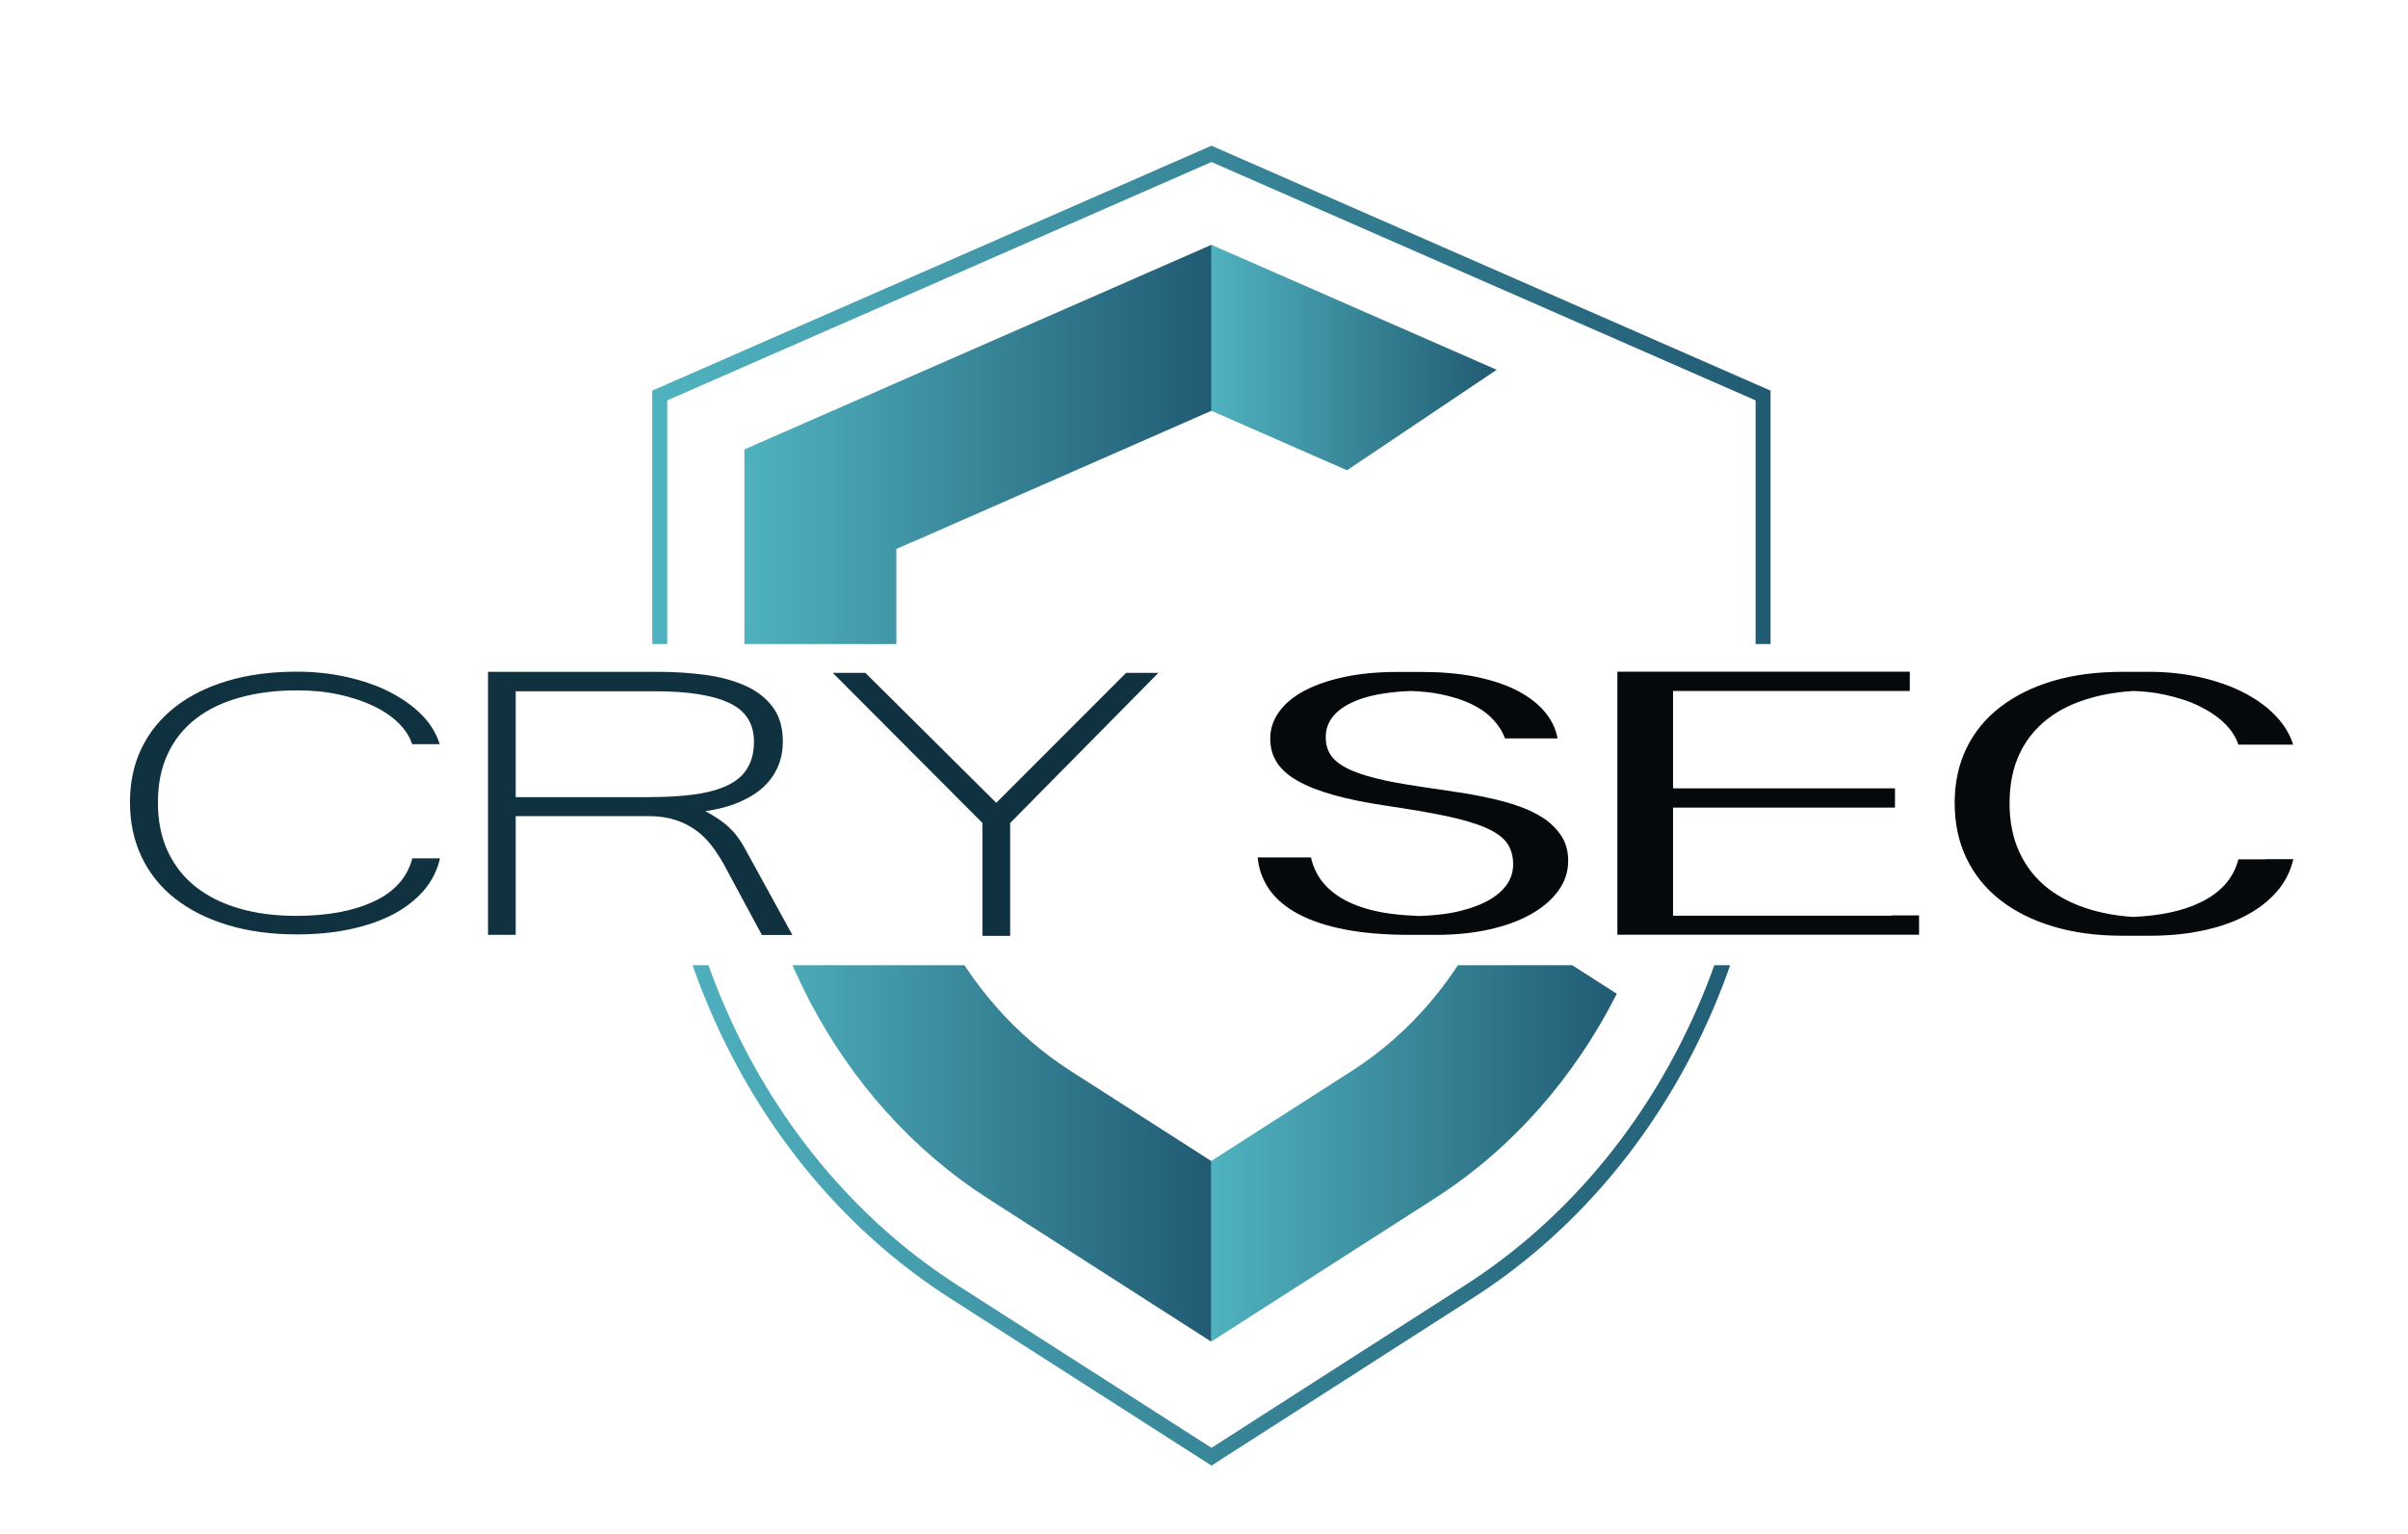 <?xml version="1.0" encoding="utf-8"?>
<!-- Generator: Adobe Illustrator 25.0.0, SVG Export Plug-In . SVG Version: 6.00 Build 0)  -->
<svg version="1.1" id="Capa_1" xmlns="http://www.w3.org/2000/svg" xmlns:xlink="http://www.w3.org/1999/xlink" x="0px" y="0px"
	 viewBox="0 0 161 102.56" style="enable-background:new 0 0 161 102.56;" xml:space="preserve">
<style type="text/css">
	.st0{fill:#05090C;}
	.st1{fill:#103240;}
	.st2{clip-path:url(#SVGID_2_);}
	.st3{fill:none;stroke:url(#SVGID_3_);stroke-miterlimit:10;}
	.st4{fill:url(#SVGID_4_);}
	.st5{fill:url(#SVGID_5_);}
	.st6{stroke:#000000;stroke-miterlimit:10;}
	.st7{fill:url(#SVGID_6_);}
</style>
<g>
	<path class="st0" d="M104.42,55.95c-0.29-0.46-0.68-0.86-1.16-1.19c-0.48-0.33-1.05-0.61-1.71-0.84c-0.66-0.23-1.34-0.42-2.07-0.57
		c-0.72-0.16-1.46-0.29-2.22-0.4c-0.76-0.11-1.5-0.22-2.21-0.33c-1.22-0.18-2.24-0.36-3.06-0.57s-1.48-0.43-1.98-0.7
		c-0.5-0.26-0.85-0.56-1.06-0.89c-0.21-0.33-0.31-0.72-0.31-1.16c0-0.97,0.56-1.74,1.69-2.29c0.95-0.47,2.29-0.73,3.99-0.8
		c0.71,0.03,1.38,0.09,1.96,0.21c0.81,0.16,1.51,0.38,2.1,0.67c0.59,0.28,1.07,0.62,1.44,1.02c0.37,0.39,0.64,0.82,0.8,1.27h3.52
		c-0.13-0.69-0.44-1.31-0.93-1.86c-0.48-0.55-1.12-1.01-1.9-1.4c-0.78-0.38-1.69-0.67-2.74-0.88c-1.04-0.2-2.19-0.3-3.44-0.3
		c-0.3,0-1.47,0-1.8,0c-1.25,0-2.39,0.11-3.43,0.33c-1.03,0.22-1.92,0.52-2.66,0.91c-0.74,0.39-1.31,0.86-1.71,1.41
		c-0.4,0.55-0.6,1.15-0.6,1.81c0,0.61,0.15,1.14,0.45,1.6c0.3,0.46,0.76,0.87,1.38,1.22c0.63,0.36,1.42,0.67,2.38,0.94
		c0.96,0.27,2.11,0.51,3.45,0.71c1.62,0.24,2.98,0.47,4.08,0.7c1.09,0.23,1.98,0.49,2.65,0.78c0.67,0.29,1.15,0.63,1.43,1.02
		c0.28,0.39,0.42,0.87,0.42,1.43c0,0.54-0.16,1.02-0.49,1.45c-0.33,0.43-0.8,0.8-1.42,1.1c-0.62,0.3-1.36,0.54-2.23,0.7
		c-0.65,0.12-1.38,0.18-2.14,0.21c-0.67-0.03-1.33-0.07-1.94-0.16c-0.92-0.12-1.75-0.34-2.47-0.64c-0.72-0.3-1.33-0.7-1.82-1.21
		c-0.49-0.51-0.83-1.14-1.01-1.91h-3.56c0.07,0.8,0.34,1.51,0.78,2.15c0.45,0.64,1.09,1.18,1.93,1.63c0.84,0.45,1.88,0.8,3.12,1.04
		c1.24,0.24,2.68,0.36,4.33,0.36c0.18,0,1.36,0,1.8,0c1.27,0,2.44-0.12,3.52-0.36c1.08-0.24,2.01-0.58,2.79-1.02
		c0.78-0.44,1.39-0.96,1.83-1.57c0.44-0.6,0.66-1.27,0.66-1.99C104.85,56.95,104.71,56.41,104.42,55.95z"/>
	<path class="st0" d="M126.46,61.24l-14.6,0l0-7.23l12.98,0h1.86l0-1.29h-1.86l-12.98,0l0-6.51l13.97,0h1.86l0-1.29h-1.86l-15.83,0
		h-1.86l0,17.59H110l16.45,0h1.86v-1.29H126.46z"/>
	<path class="st0" d="M151.46,57.47l-1.8,0c-0.33,1.27-1.18,2.23-2.56,2.89c-1.2,0.58-2.7,0.88-4.47,0.96
		c-1-0.06-1.93-0.22-2.79-0.47c-1.14-0.33-2.12-0.82-2.94-1.46c-0.81-0.64-1.44-1.44-1.88-2.39c-0.44-0.95-0.66-2.05-0.66-3.29
		c0-1.24,0.22-2.34,0.66-3.28c0.44-0.94,1.07-1.72,1.88-2.35c0.81-0.63,1.8-1.1,2.96-1.42c0.85-0.24,1.78-0.39,2.78-0.45
		c0.73,0.03,1.44,0.1,2.1,0.25c0.87,0.19,1.65,0.44,2.32,0.77c0.67,0.33,1.23,0.71,1.68,1.15c0.45,0.44,0.75,0.92,0.92,1.42l1.8,0
		h0.06h1.8c-0.22-0.72-0.63-1.37-1.21-1.97c-0.58-0.6-1.3-1.11-2.15-1.54c-0.85-0.43-1.81-0.76-2.88-1
		c-1.07-0.24-2.19-0.36-3.37-0.36c-0.39,0-1.58,0-1.8,0c-1.72,0-3.27,0.2-4.65,0.61c-1.38,0.41-2.56,1-3.54,1.76
		c-0.98,0.76-1.73,1.68-2.25,2.76c-0.52,1.08-0.78,2.29-0.78,3.64c0,1.36,0.26,2.59,0.78,3.68c0.52,1.09,1.27,2.03,2.24,2.79
		c0.97,0.77,2.15,1.36,3.53,1.78c1.38,0.42,2.94,0.63,4.67,0.63c0.25,0,1.43,0,1.8,0c1.27,0,2.45-0.11,3.54-0.34
		c1.09-0.23,2.06-0.56,2.89-1c0.84-0.44,1.53-0.97,2.09-1.61c0.55-0.64,0.92-1.36,1.1-2.17h-1.8H151.46z"/>
	<path class="st1" d="M52.98,62.53h-2.04l-2.52-4.68c-0.25-0.45-0.52-0.87-0.82-1.27c-0.3-0.4-0.65-0.74-1.05-1.04
		c-0.4-0.29-0.86-0.53-1.38-0.7c-0.52-0.17-1.12-0.26-1.82-0.26l-8.87,0l0,7.94h-1.85l0-17.59l11.41,0c1.07,0,2.1,0.07,3.09,0.2
		c1,0.13,1.88,0.37,2.66,0.71c0.78,0.34,1.4,0.82,1.86,1.42c0.46,0.61,0.69,1.38,0.69,2.32c0,0.59-0.1,1.14-0.31,1.65
		c-0.21,0.51-0.52,0.96-0.95,1.37c-0.42,0.4-0.96,0.74-1.62,1.03s-1.42,0.49-2.3,0.62c0.48,0.26,0.87,0.5,1.18,0.74
		c0.31,0.24,0.57,0.49,0.8,0.76c0.22,0.27,0.42,0.56,0.6,0.88c0.18,0.32,0.38,0.69,0.61,1.11L52.98,62.53z M34.48,53.31h8.8
		c1.25,0,2.32-0.06,3.22-0.19s1.63-0.34,2.21-0.63s1.01-0.68,1.28-1.15c0.28-0.47,0.42-1.05,0.42-1.74c0-1.21-0.55-2.08-1.66-2.59
		c-1.1-0.52-2.75-0.78-4.94-0.78l-9.33,0L34.48,53.31z"/>
	<path class="st1" d="M77.45,45l-9.91,10.04l0,7.55h-1.85l0-7.55L55.68,45l2.18,0l8.75,8.69L75.29,45H77.45z"/>
	<path class="st1" d="M27.56,49.78c-0.16-0.51-0.47-0.98-0.91-1.42c-0.45-0.44-1-0.82-1.67-1.14c-0.67-0.32-1.44-0.58-2.31-0.77
		c-0.87-0.19-1.8-0.28-2.8-0.28c-1.41,0-2.69,0.16-3.84,0.48s-2.13,0.79-2.94,1.42s-1.43,1.4-1.87,2.34
		c-0.44,0.93-0.66,2.02-0.66,3.26s0.22,2.33,0.66,3.27s1.06,1.73,1.87,2.37c0.81,0.64,1.78,1.12,2.92,1.45
		c1.14,0.33,2.4,0.49,3.8,0.49c2.11,0,3.85-0.33,5.22-0.98s2.21-1.61,2.54-2.87h1.85c-0.18,0.8-0.54,1.52-1.09,2.16
		c-0.55,0.63-1.24,1.17-2.07,1.6c-0.83,0.43-1.79,0.76-2.88,0.99c-1.08,0.23-2.26,0.34-3.52,0.34c-1.72,0-3.27-0.21-4.65-0.63
		s-2.54-1.01-3.51-1.77s-1.71-1.69-2.23-2.78c-0.52-1.09-0.78-2.31-0.78-3.66c0-1.34,0.26-2.55,0.78-3.62
		c0.52-1.07,1.27-1.99,2.24-2.75c0.97-0.76,2.15-1.34,3.52-1.75s2.92-0.61,4.62-0.61c1.17,0,2.29,0.12,3.35,0.36
		c1.06,0.24,2.02,0.57,2.86,1s1.56,0.94,2.14,1.53c0.58,0.59,0.98,1.25,1.2,1.96H27.56z"/>
</g>
<g>
	<defs>
		<path id="SVGID_1_" d="M38.9,6.44v96.11h90.41V6.44H38.9z M121.83,64.55H39.89V43.07h81.94V64.55z"/>
	</defs>
	<clipPath id="SVGID_2_">
		<use xlink:href="#SVGID_1_"  style="overflow:visible;"/>
	</clipPath>
	<g class="st2">
		<linearGradient id="SVGID_3_" gradientUnits="userSpaceOnUse" x1="43.605" y1="53.878" x2="118.38" y2="53.878">
			<stop  offset="0" style="stop-color:#50B2BF"/>
			<stop  offset="1" style="stop-color:#215B73"/>
		</linearGradient>
		<path class="st3" d="M81,10.29L44.11,26.45v22.12c0,15.6,7.49,30.01,19.65,37.81L81,97.42l17.23-11.05
			c12.16-7.8,19.65-22.21,19.65-37.8V26.45L81,10.29z"/>
		<g>
			<linearGradient id="SVGID_4_" gradientUnits="userSpaceOnUse" x1="80.992" y1="75.33" x2="108.102" y2="75.33">
				<stop  offset="0" style="stop-color:#50B2BF"/>
				<stop  offset="1" style="stop-color:#215B73"/>
			</linearGradient>
			<path class="st4" d="M108.1,66.46c-2.83,5.59-6.98,10.35-12.15,13.67l-14.96,9.59V77.64l9.47-6.07
				c3.91-2.52,7.03-6.25,9.01-10.64L108.1,66.46z"/>
			<linearGradient id="SVGID_5_" gradientUnits="userSpaceOnUse" x1="80.992" y1="23.914" x2="100.071" y2="23.914">
				<stop  offset="0" style="stop-color:#50B2BF"/>
				<stop  offset="1" style="stop-color:#215B73"/>
			</linearGradient>
			<polygon class="st5" points="100.07,24.73 90.06,31.45 80.99,27.47 80.99,16.37 			"/>
		</g>
		<path class="st6" d="M80.99,37.54"/>
		<linearGradient id="SVGID_6_" gradientUnits="userSpaceOnUse" x1="49.765" y1="53.049" x2="80.992" y2="53.049">
			<stop  offset="0" style="stop-color:#50B2BF"/>
			<stop  offset="1" style="stop-color:#215B73"/>
		</linearGradient>
		<path class="st7" d="M59.93,36.71v12.35c0,9.3,4.44,17.93,11.59,22.52l9.47,6.07v12.08l-14.96-9.59
			C56,73.69,49.77,61.8,49.77,49.06V30.06l0.95-0.42l30.28-13.27v11.1L61,36.25h-0.02L59.93,36.71z"/>
	</g>
</g>
</svg>

